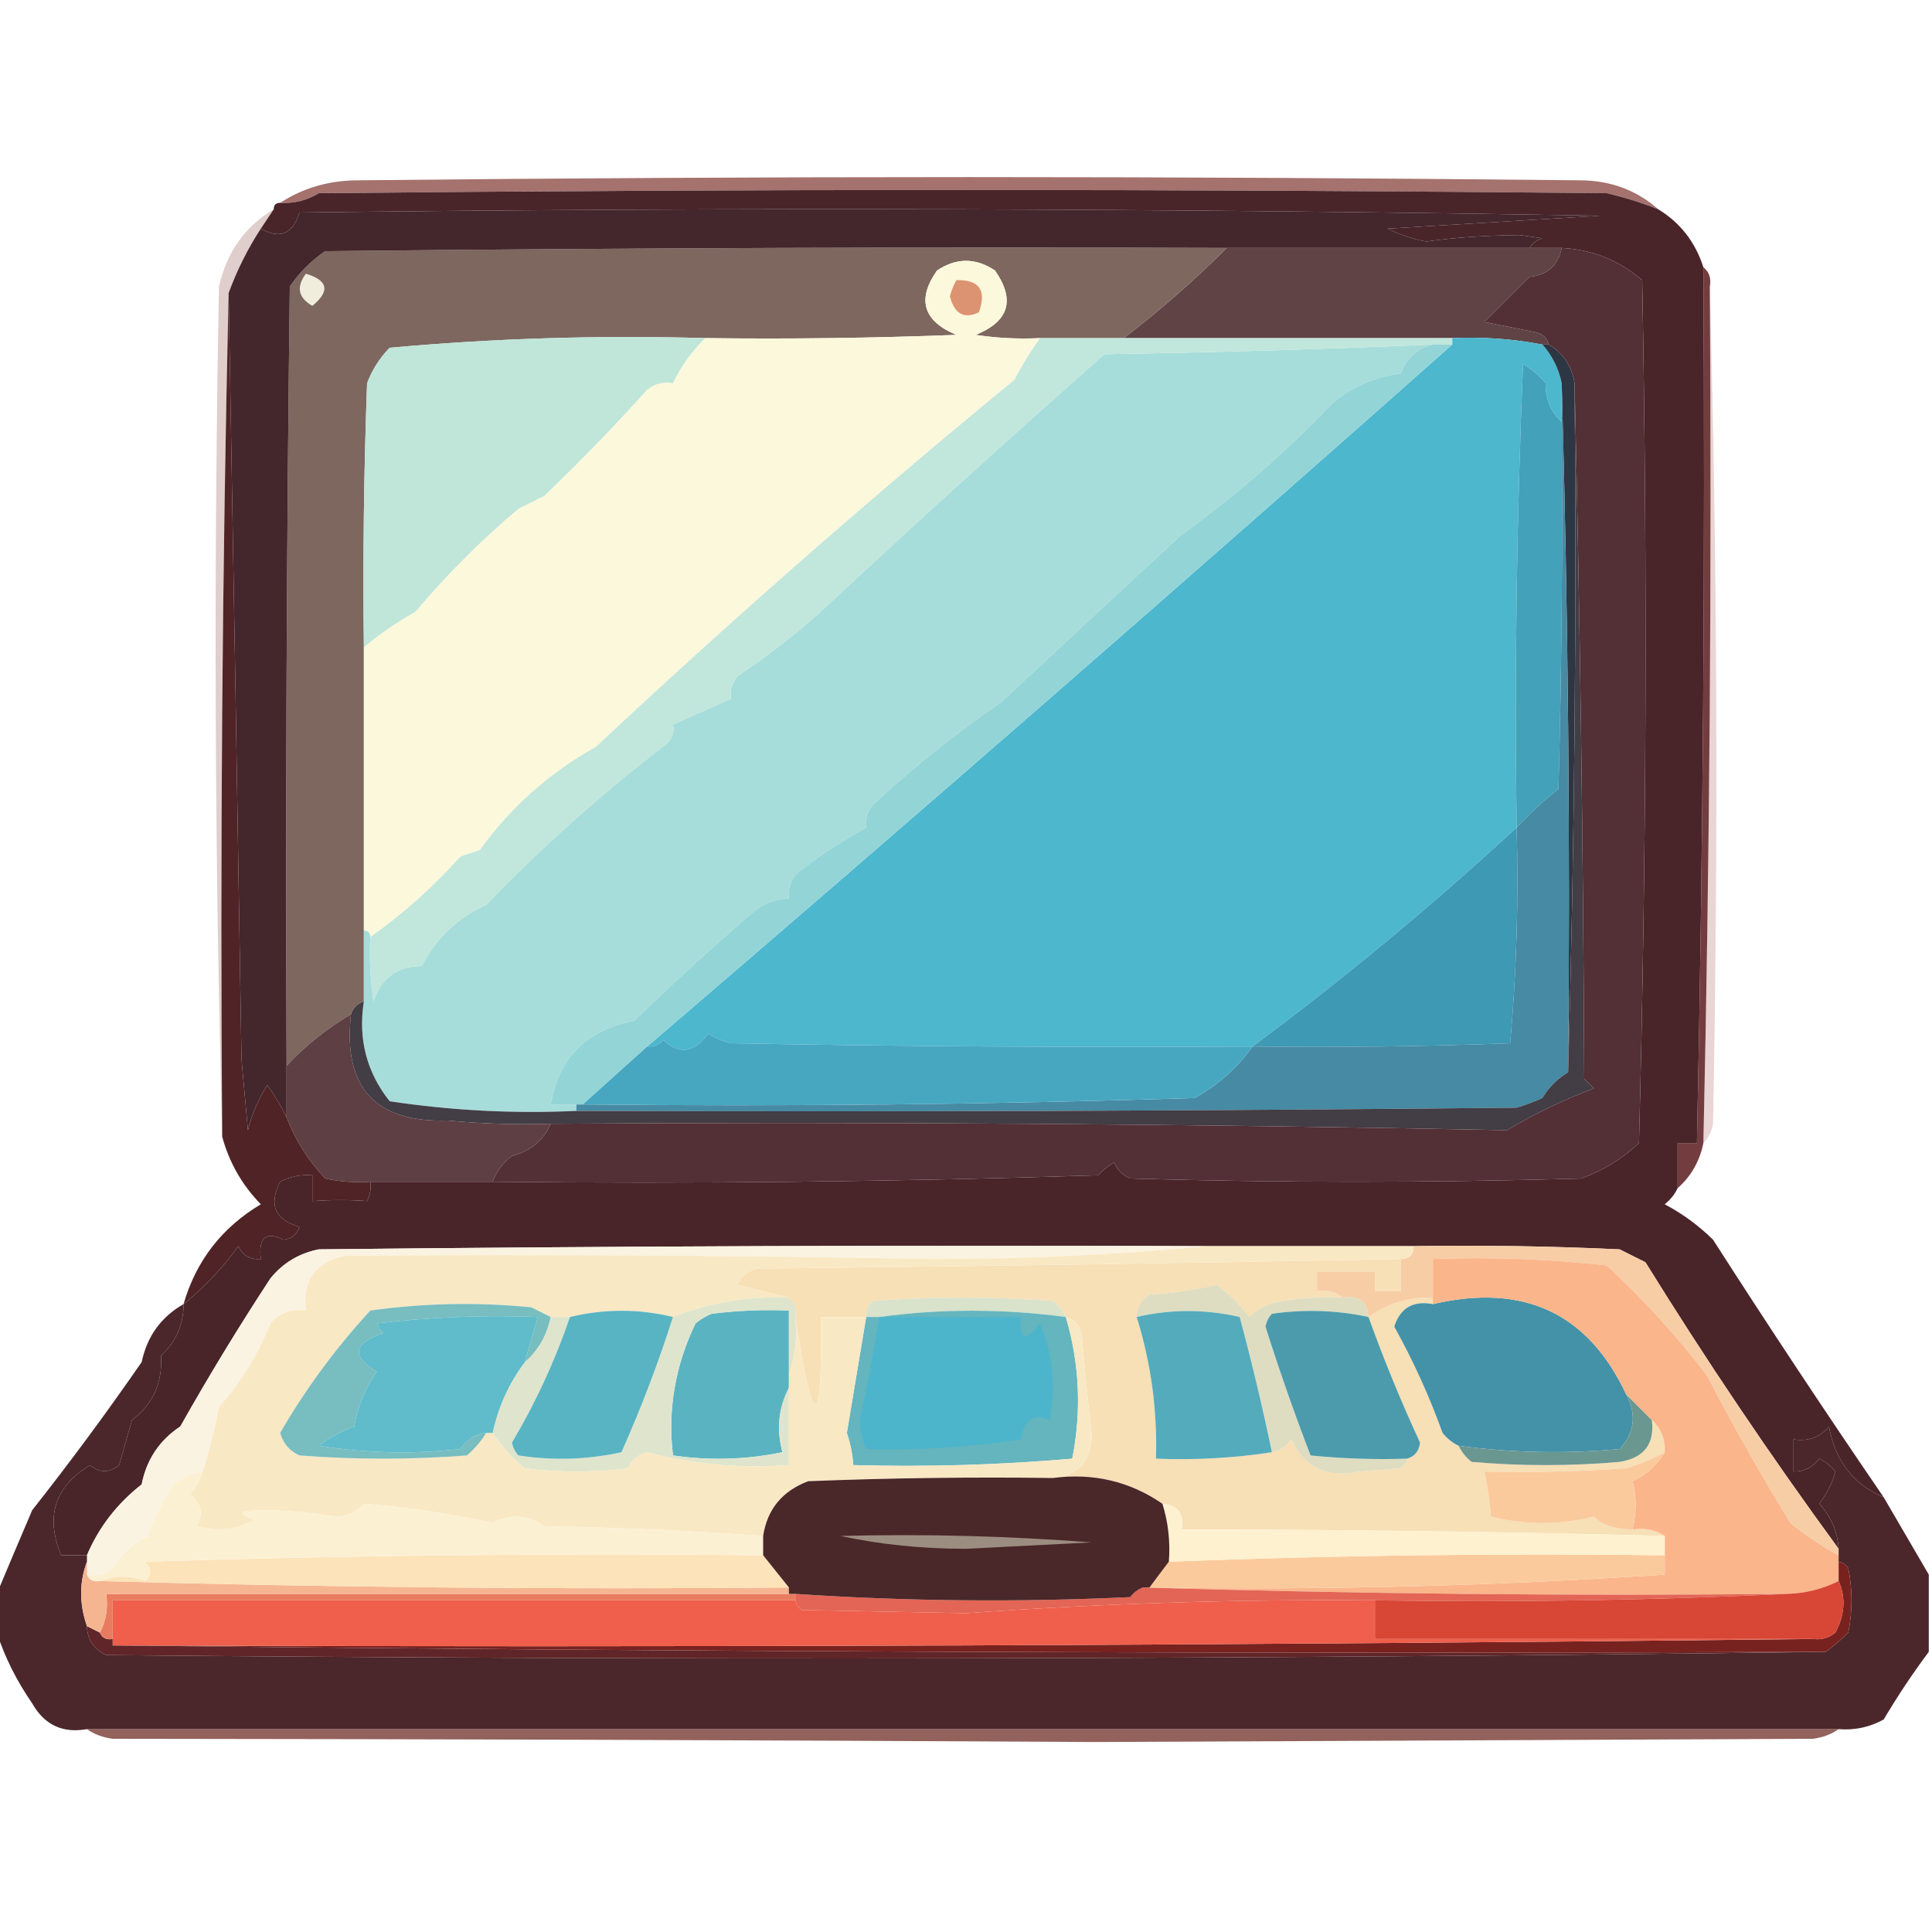 <?xml version="1.0" encoding="UTF-8"?>
<!DOCTYPE svg PUBLIC "-//W3C//DTD SVG 1.1//EN" "http://www.w3.org/Graphics/SVG/1.1/DTD/svg11.dtd">
<svg xmlns="http://www.w3.org/2000/svg" version="1.1" width="300px" height="300px" style="shape-rendering:geometricPrecision; text-rendering:geometricPrecision; image-rendering:optimizeQuality; fill-rule:evenodd; clip-rule:evenodd" xmlns:xlink="http://www.w3.org/1999/xlink">
<g><path style="opacity:0.703" fill="#7f3631" d="M 257.5,32.5 C 254.951,31.491 252.285,30.657 249.5,30C 182.833,29.333 116.167,29.333 49.5,30C 47.655,31.128 45.655,31.628 43.5,31.5C 47.047,29.192 51.047,28.025 55.5,28C 118.833,27.333 182.167,27.333 245.5,28C 250.172,28.053 254.172,29.553 257.5,32.5 Z"/></g>
<g><path style="opacity:1" fill="#5f4345" d="M 190.5,38.5 C 206.167,38.5 221.833,38.5 237.5,38.5C 239.167,38.5 240.833,38.5 242.5,38.5C 241.976,41.188 240.309,42.688 237.5,43C 235.14,45.36 232.806,47.694 230.5,50C 233,50.5 235.5,51 238,51.5C 239.376,51.684 240.209,52.351 240.5,53.5C 240.167,53.5 239.833,53.5 239.5,53.5C 234.897,52.617 230.23,52.283 225.5,52.5C 208.5,52.5 191.5,52.5 174.5,52.5C 180.175,48.154 185.508,43.488 190.5,38.5 Z"/></g>
<g><path style="opacity:1" fill="#7d675f" d="M 190.5,38.5 C 185.508,43.488 180.175,48.154 174.5,52.5C 170.167,52.5 165.833,52.5 161.5,52.5C 158.15,52.665 154.817,52.498 151.5,52C 156.689,49.91 157.689,46.577 154.5,42C 151.5,40 148.5,40 145.5,42C 142.338,46.502 143.338,49.836 148.5,52C 135.504,52.5 122.504,52.667 109.5,52.5C 93.071,52.03 76.738,52.53 60.5,54C 58.959,55.579 57.792,57.413 57,59.5C 56.5,73.163 56.333,86.829 56.5,100.5C 56.5,115.167 56.5,129.833 56.5,144.5C 56.5,148.167 56.5,151.833 56.5,155.5C 55.5,155.833 54.833,156.5 54.5,157.5C 50.749,159.704 47.415,162.371 44.5,165.5C 44.333,125.165 44.5,84.832 45,44.5C 46.457,42.342 48.29,40.509 50.5,39C 97.165,38.5 143.832,38.333 190.5,38.5 Z"/></g>
<g><path style="opacity:1" fill="#f0eddd" d="M 47.5,42.5 C 50.956,43.536 51.29,45.203 48.5,47.5C 46.296,46.218 45.962,44.551 47.5,42.5 Z"/></g>
<g><path style="opacity:1" fill="#49252a" d="M 257.5,32.5 C 260.917,34.592 263.25,37.592 264.5,41.5C 264.786,86.845 264.453,132.179 263.5,177.5C 262.5,177.5 261.5,177.5 260.5,177.5C 260.5,179.833 260.5,182.167 260.5,184.5C 260.047,185.458 259.381,186.292 258.5,187C 261.266,188.467 263.766,190.3 266,192.5C 274.633,205.966 283.466,219.299 292.5,232.5C 287.801,230.507 284.968,226.84 284,221.5C 282.599,223.192 280.766,223.859 278.5,223.5C 278.5,225.167 278.5,226.833 278.5,228.5C 280.143,228.52 281.476,227.853 282.5,226.5C 283.478,226.977 284.311,227.643 285,228.5C 284.566,230.176 283.732,231.843 282.5,233.5C 284.327,235.487 285.327,237.821 285.5,240.5C 274.971,226.117 264.971,211.284 255.5,196C 254.167,195.333 252.833,194.667 251.5,194C 240.839,193.5 230.172,193.333 219.5,193.5C 208.833,193.5 198.167,193.5 187.5,193.5C 141.499,193.333 95.499,193.5 49.5,194C 46.452,194.606 43.952,196.106 42,198.5C 37.082,206 32.416,213.667 28,221.5C 24.759,223.644 22.759,226.644 22,230.5C 18.19,233.475 15.356,237.142 13.5,241.5C 12.167,241.5 10.833,241.5 9.5,241.5C 7,235.49 8.5,230.823 14,227.5C 15.458,228.747 16.958,228.747 18.5,227.5C 19.167,225.167 19.833,222.833 20.5,220.5C 23.76,218.041 25.26,214.708 25,210.5C 27.352,208.326 28.519,205.659 28.5,202.5C 31.756,199.881 34.589,196.881 37,193.5C 37.71,194.973 38.876,195.64 40.5,195.5C 40.109,192.162 41.276,191.162 44,192.5C 45.28,192.387 46.113,191.72 46.5,190.5C 42.678,189.402 41.678,187.068 43.5,183.5C 45.071,182.691 46.738,182.357 48.5,182.5C 48.5,183.833 48.5,185.167 48.5,186.5C 51.545,186.296 54.379,186.296 57,186.5C 57.483,185.552 57.65,184.552 57.5,183.5C 63.833,183.5 70.167,183.5 76.5,183.5C 107.84,183.833 139.174,183.5 170.5,182.5C 171.242,181.713 172.075,181.047 173,180.5C 173.5,181.667 174.333,182.5 175.5,183C 198.833,183.667 222.167,183.667 245.5,183C 248.872,181.799 251.872,179.966 254.5,177.5C 255.667,132.837 255.833,88.17 255,43.5C 251.415,40.414 247.248,38.747 242.5,38.5C 240.833,38.5 239.167,38.5 237.5,38.5C 237.918,37.778 238.584,37.278 239.5,37C 238.333,36.833 237.167,36.667 236,36.5C 230.706,36.546 225.873,36.88 221.5,37.5C 219.392,37.14 217.392,36.473 215.5,35.5C 226.5,34.833 237.5,34.167 248.5,33.5C 181.169,32.333 113.836,32.167 46.5,33C 45.459,36.358 43.459,37.191 40.5,35.5C 41.167,34.5 41.833,33.5 42.5,32.5C 42.5,31.833 42.833,31.5 43.5,31.5C 45.655,31.628 47.655,31.128 49.5,30C 116.167,29.333 182.833,29.333 249.5,30C 252.285,30.657 254.951,31.491 257.5,32.5 Z"/></g>
<g><path style="opacity:1" fill="#44272c" d="M 237.5,38.5 C 221.833,38.5 206.167,38.5 190.5,38.5C 143.832,38.333 97.165,38.5 50.5,39C 48.29,40.509 46.457,42.342 45,44.5C 44.5,84.832 44.333,125.165 44.5,165.5C 44.5,168.167 44.5,170.833 44.5,173.5C 43.696,171.811 42.696,170.145 41.5,168.5C 40.132,170.637 39.132,172.97 38.5,175.5C 38.167,171.833 37.833,168.167 37.5,164.5C 36.872,124.82 36.206,85.153 35.5,45.5C 36.784,41.986 38.45,38.653 40.5,35.5C 43.459,37.191 45.459,36.358 46.5,33C 113.836,32.167 181.169,32.333 248.5,33.5C 237.5,34.167 226.5,34.833 215.5,35.5C 217.392,36.473 219.392,37.14 221.5,37.5C 225.873,36.88 230.706,36.546 236,36.5C 237.167,36.667 238.333,36.833 239.5,37C 238.584,37.278 237.918,37.778 237.5,38.5 Z"/></g>
<g><path style="opacity:1" fill="#fcf8dc" d="M 161.5,52.5 C 160.063,54.494 158.73,56.661 157.5,59C 135.199,77.303 113.532,96.303 92.5,116C 85.359,119.96 79.359,125.293 74.5,132C 73.5,132.333 72.5,132.667 71.5,133C 67.26,137.745 62.593,141.912 57.5,145.5C 57.5,144.833 57.167,144.5 56.5,144.5C 56.5,129.833 56.5,115.167 56.5,100.5C 58.964,98.43 61.63,96.596 64.5,95C 69.36,89.228 74.694,83.895 80.5,79C 81.833,78.333 83.167,77.667 84.5,77C 90.028,71.726 95.362,66.226 100.5,60.5C 101.689,59.571 103.022,59.238 104.5,59.5C 105.702,56.944 107.369,54.611 109.5,52.5C 122.504,52.667 135.504,52.5 148.5,52C 143.338,49.836 142.338,46.502 145.5,42C 148.5,40 151.5,40 154.5,42C 157.689,46.577 156.689,49.91 151.5,52C 154.817,52.498 158.15,52.665 161.5,52.5 Z"/></g>
<g><path style="opacity:1" fill="#dc9371" d="M 148.5,43.5 C 152.071,43.408 153.238,45.074 152,48.5C 149.694,49.581 148.194,48.748 147.5,46C 147.743,45.098 148.077,44.265 148.5,43.5 Z"/></g>
<g><path style="opacity:1" fill="#4db7ce" d="M 225.5,52.5 C 230.23,52.283 234.897,52.617 239.5,53.5C 241.025,55.216 242.025,57.216 242.5,59.5C 242.5,61.5 242.5,63.5 242.5,65.5C 240.836,64.051 240.002,62.051 240,59.5C 238.981,58.313 237.814,57.313 236.5,56.5C 235.5,80.491 235.167,104.491 235.5,128.5C 222.421,140.582 208.755,151.915 194.5,162.5C 167.498,162.667 140.498,162.5 113.5,162C 112.234,161.691 111.067,161.191 110,160.5C 107.809,163.482 105.476,163.815 103,161.5C 102.329,162.252 101.496,162.586 100.5,162.5C 142.503,126.493 184.17,90.159 225.5,53.5C 225.5,53.167 225.5,52.833 225.5,52.5 Z"/></g>
<g><path style="opacity:1" fill="#c0e5d9" d="M 109.5,52.5 C 107.369,54.611 105.702,56.944 104.5,59.5C 103.022,59.238 101.689,59.571 100.5,60.5C 95.362,66.226 90.028,71.726 84.5,77C 83.167,77.667 81.833,78.333 80.5,79C 74.694,83.895 69.36,89.228 64.5,95C 61.63,96.596 58.964,98.43 56.5,100.5C 56.333,86.829 56.5,73.163 57,59.5C 57.792,57.413 58.959,55.579 60.5,54C 76.738,52.53 93.071,52.03 109.5,52.5 Z"/></g>
<g><path style="opacity:1" fill="#a6ddda" d="M 222.5,53.5 C 220.111,54.054 218.445,55.554 217.5,58C 213.27,58.517 209.603,60.184 206.5,63C 199.486,70.352 191.819,77.019 183.5,83C 174.084,91.685 164.75,100.352 155.5,109C 148.39,113.874 141.723,119.208 135.5,125C 134.663,126.011 134.33,127.178 134.5,128.5C 131.111,130.375 127.777,132.542 124.5,135C 122.963,136.11 122.297,137.61 122.5,139.5C 120.217,139.608 118.217,140.441 116.5,142C 110.357,147.308 104.357,152.808 98.5,158.5C 91.073,159.926 86.74,164.259 85.5,171.5C 86.833,171.5 88.167,171.5 89.5,171.5C 89.5,171.833 89.5,172.167 89.5,172.5C 79.727,172.948 70.061,172.448 60.5,171C 56.922,166.49 55.588,161.324 56.5,155.5C 56.5,151.833 56.5,148.167 56.5,144.5C 57.167,144.5 57.5,144.833 57.5,145.5C 57.335,148.85 57.502,152.183 58,155.5C 59.145,151.869 61.645,150.036 65.5,150C 67.669,145.724 71.002,142.557 75.5,140.5C 84.161,131.511 93.494,123.178 103.5,115.5C 104.386,114.675 104.719,113.675 104.5,112.5C 107.5,111.167 110.5,109.833 113.5,108.5C 113.33,107.178 113.663,106.011 114.5,105C 119.478,101.684 124.145,98.017 128.5,94C 142.511,80.924 156.844,67.924 171.5,55C 188.515,54.727 205.515,54.227 222.5,53.5 Z"/></g>
<g><path style="opacity:1" fill="#c1e6db" d="M 161.5,52.5 C 165.833,52.5 170.167,52.5 174.5,52.5C 191.5,52.5 208.5,52.5 225.5,52.5C 225.5,52.833 225.5,53.167 225.5,53.5C 224.5,53.5 223.5,53.5 222.5,53.5C 205.515,54.227 188.515,54.727 171.5,55C 156.844,67.924 142.511,80.924 128.5,94C 124.145,98.017 119.478,101.684 114.5,105C 113.663,106.011 113.33,107.178 113.5,108.5C 110.5,109.833 107.5,111.167 104.5,112.5C 104.719,113.675 104.386,114.675 103.5,115.5C 93.494,123.178 84.161,131.511 75.5,140.5C 71.002,142.557 67.669,145.724 65.5,150C 61.645,150.036 59.145,151.869 58,155.5C 57.502,152.183 57.335,148.85 57.5,145.5C 62.593,141.912 67.26,137.745 71.5,133C 72.5,132.667 73.5,132.333 74.5,132C 79.359,125.293 85.359,119.96 92.5,116C 113.532,96.303 135.199,77.303 157.5,59C 158.73,56.661 160.063,54.494 161.5,52.5 Z"/></g>
<g><path style="opacity:0.216" fill="#953e39" d="M 265.5,44.5 C 266.665,87.665 266.831,130.998 266,174.5C 265.768,175.737 265.268,176.737 264.5,177.5C 265.479,133.19 265.812,88.857 265.5,44.5 Z"/></g>
<g><path style="opacity:1" fill="#43a1ba" d="M 242.5,65.5 C 242.667,84.503 242.5,103.503 242,122.5C 239.623,124.409 237.457,126.409 235.5,128.5C 235.167,104.491 235.5,80.491 236.5,56.5C 237.814,57.313 238.981,58.313 240,59.5C 240.002,62.051 240.836,64.051 242.5,65.5 Z"/></g>
<g><path style="opacity:1" fill="#2d3643" d="M 239.5,53.5 C 239.833,53.5 240.167,53.5 240.5,53.5C 242.738,54.853 244.071,56.853 244.5,59.5C 244.832,95.337 244.498,131.004 243.5,166.5C 243.832,130.663 243.498,94.996 242.5,59.5C 242.025,57.216 241.025,55.216 239.5,53.5 Z"/></g>
<g><path style="opacity:0.85" fill="#5b1c1e" d="M 264.5,41.5 C 265.404,42.209 265.737,43.209 265.5,44.5C 265.812,88.857 265.479,133.19 264.5,177.5C 263.921,180.331 262.588,182.664 260.5,184.5C 260.5,182.167 260.5,179.833 260.5,177.5C 261.5,177.5 262.5,177.5 263.5,177.5C 264.453,132.179 264.786,86.845 264.5,41.5 Z"/></g>
<g><path style="opacity:1" fill="#3d99b4" d="M 235.5,128.5 C 235.821,139.748 235.487,150.915 234.5,162C 221.171,162.5 207.837,162.667 194.5,162.5C 208.755,151.915 222.421,140.582 235.5,128.5 Z"/></g>
<g><path style="opacity:0.237" fill="#773126" d="M 42.5,32.5 C 41.833,33.5 41.167,34.5 40.5,35.5C 38.45,38.653 36.784,41.986 35.5,45.5C 34.501,88.997 34.168,132.663 34.5,176.5C 33.335,132.669 33.169,88.669 34,44.5C 35.206,39.16 38.039,35.16 42.5,32.5 Z"/></g>
<g><path style="opacity:1" fill="#93d4d7" d="M 222.5,53.5 C 223.5,53.5 224.5,53.5 225.5,53.5C 184.17,90.159 142.503,126.493 100.5,162.5C 97.141,165.529 93.808,168.529 90.5,171.5C 90.167,171.5 89.833,171.5 89.5,171.5C 88.167,171.5 86.833,171.5 85.5,171.5C 86.74,164.259 91.073,159.926 98.5,158.5C 104.357,152.808 110.357,147.308 116.5,142C 118.217,140.441 120.217,139.608 122.5,139.5C 122.297,137.61 122.963,136.11 124.5,135C 127.777,132.542 131.111,130.375 134.5,128.5C 134.33,127.178 134.663,126.011 135.5,125C 141.723,119.208 148.39,113.874 155.5,109C 164.75,100.352 174.084,91.685 183.5,83C 191.819,77.019 199.486,70.352 206.5,63C 209.603,60.184 213.27,58.517 217.5,58C 218.445,55.554 220.111,54.054 222.5,53.5 Z"/></g>
<g><path style="opacity:1" fill="#468aa3" d="M 242.5,59.5 C 243.498,94.996 243.832,130.663 243.5,166.5C 241.855,167.479 240.521,168.812 239.5,170.5C 238.205,171.098 236.872,171.598 235.5,172C 186.834,172.5 138.168,172.667 89.5,172.5C 89.5,172.167 89.5,171.833 89.5,171.5C 89.833,171.5 90.167,171.5 90.5,171.5C 122.174,171.833 153.84,171.5 185.5,170.5C 189.096,168.53 192.096,165.864 194.5,162.5C 207.837,162.667 221.171,162.5 234.5,162C 235.487,150.915 235.821,139.748 235.5,128.5C 237.457,126.409 239.623,124.409 242,122.5C 242.5,103.503 242.667,84.503 242.5,65.5C 242.5,63.5 242.5,61.5 242.5,59.5 Z"/></g>
<g><path style="opacity:1" fill="#5e3f43" d="M 54.5,157.5 C 53.233,168.839 58.233,174.339 69.5,174C 74.823,174.499 80.156,174.666 85.5,174.5C 84.426,177.068 82.426,178.735 79.5,179.5C 78.066,180.588 77.066,181.922 76.5,183.5C 70.167,183.5 63.833,183.5 57.5,183.5C 55.143,183.663 52.81,183.497 50.5,183C 47.854,180.198 45.854,177.032 44.5,173.5C 44.5,170.833 44.5,168.167 44.5,165.5C 47.415,162.371 50.749,159.704 54.5,157.5 Z"/></g>
<g><path style="opacity:1" fill="#433d45" d="M 244.5,59.5 C 245.333,95.331 245.833,131.331 246,167.5C 246.5,168 247,168.5 247.5,169C 242.784,170.775 238.284,172.942 234,175.5C 184.519,174.512 135.019,174.178 85.5,174.5C 80.156,174.666 74.823,174.499 69.5,174C 58.233,174.339 53.233,168.839 54.5,157.5C 54.833,156.5 55.5,155.833 56.5,155.5C 55.588,161.324 56.922,166.49 60.5,171C 70.061,172.448 79.727,172.948 89.5,172.5C 138.168,172.667 186.834,172.5 235.5,172C 236.872,171.598 238.205,171.098 239.5,170.5C 240.521,168.812 241.855,167.479 243.5,166.5C 244.498,131.004 244.832,95.337 244.5,59.5 Z"/></g>
<g><path style="opacity:1" fill="#47a7c1" d="M 194.5,162.5 C 192.096,165.864 189.096,168.53 185.5,170.5C 153.84,171.5 122.174,171.833 90.5,171.5C 93.808,168.529 97.141,165.529 100.5,162.5C 101.496,162.586 102.329,162.252 103,161.5C 105.476,163.815 107.809,163.482 110,160.5C 111.067,161.191 112.234,161.691 113.5,162C 140.498,162.5 167.498,162.667 194.5,162.5 Z"/></g>
<g><path style="opacity:1" fill="#523036" d="M 242.5,38.5 C 247.248,38.747 251.415,40.414 255,43.5C 255.833,88.17 255.667,132.837 254.5,177.5C 251.872,179.966 248.872,181.799 245.5,183C 222.167,183.667 198.833,183.667 175.5,183C 174.333,182.5 173.5,181.667 173,180.5C 172.075,181.047 171.242,181.713 170.5,182.5C 139.174,183.5 107.84,183.833 76.5,183.5C 77.066,181.922 78.066,180.588 79.5,179.5C 82.426,178.735 84.426,177.068 85.5,174.5C 135.019,174.178 184.519,174.512 234,175.5C 238.284,172.942 242.784,170.775 247.5,169C 247,168.5 246.5,168 246,167.5C 245.833,131.331 245.333,95.331 244.5,59.5C 244.071,56.853 242.738,54.853 240.5,53.5C 240.209,52.351 239.376,51.684 238,51.5C 235.5,51 233,50.5 230.5,50C 232.806,47.694 235.14,45.36 237.5,43C 240.309,42.688 241.976,41.188 242.5,38.5 Z"/></g>
<g><path style="opacity:1" fill="#502426" d="M 35.5,45.5 C 36.206,85.153 36.872,124.82 37.5,164.5C 37.833,168.167 38.167,171.833 38.5,175.5C 39.132,172.97 40.132,170.637 41.5,168.5C 42.696,170.145 43.696,171.811 44.5,173.5C 45.854,177.032 47.854,180.198 50.5,183C 52.81,183.497 55.143,183.663 57.5,183.5C 57.65,184.552 57.483,185.552 57,186.5C 54.379,186.296 51.545,186.296 48.5,186.5C 48.5,185.167 48.5,183.833 48.5,182.5C 46.738,182.357 45.071,182.691 43.5,183.5C 41.678,187.068 42.678,189.402 46.5,190.5C 46.113,191.72 45.28,192.387 44,192.5C 41.276,191.162 40.109,192.162 40.5,195.5C 38.876,195.64 37.71,194.973 37,193.5C 34.589,196.881 31.756,199.881 28.5,202.5C 30.449,195.781 34.449,190.614 40.5,187C 37.591,184.015 35.591,180.515 34.5,176.5C 34.168,132.663 34.501,88.997 35.5,45.5 Z"/></g>
<g><path style="opacity:1" fill="#faf3e1" d="M 187.5,193.5 C 173.516,194.833 159.183,195.499 144.5,195.5C 114.166,194.93 83.832,194.764 53.5,195C 48.949,196.049 46.949,198.882 47.5,203.5C 45.278,203.178 43.444,203.845 42,205.5C 40.099,210.302 37.432,214.636 34,218.5C 33.339,221.946 32.505,225.279 31.5,228.5C 29.83,228.751 28.33,229.418 27,230.5C 25.29,232.956 23.956,235.623 23,238.5C 20.692,239.641 18.859,241.308 17.5,243.5C 16.311,244.429 14.978,244.762 13.5,244.5C 13.5,243.833 13.5,243.167 13.5,242.5C 13.5,242.167 13.5,241.833 13.5,241.5C 15.356,237.142 18.19,233.475 22,230.5C 22.759,226.644 24.759,223.644 28,221.5C 32.416,213.667 37.082,206 42,198.5C 43.952,196.106 46.452,194.606 49.5,194C 95.499,193.5 141.499,193.333 187.5,193.5 Z"/></g>
<g><path style="opacity:1" fill="#f7dfb6" d="M 217.5,195.5 C 217.5,197.167 217.5,198.833 217.5,200.5C 216.167,200.5 214.833,200.5 213.5,200.5C 213.5,199.5 213.5,198.5 213.5,197.5C 210.5,197.5 207.5,197.5 204.5,197.5C 204.5,198.5 204.5,199.5 204.5,200.5C 206.099,200.232 207.432,200.566 208.5,201.5C 205.482,201.335 202.482,201.502 199.5,202C 197.324,202.163 195.491,202.996 194,204.5C 192.553,202.597 190.886,200.93 189,199.5C 185.589,200.293 182.089,200.793 178.5,201C 177.177,201.816 176.511,202.983 176.5,204.5C 178.725,211.637 179.725,218.97 179.5,226.5C 185.559,226.746 191.559,226.413 197.5,225.5C 198.735,225.279 199.735,224.612 200.5,223.5C 202.554,227.888 206.054,229.555 211,228.5C 213.167,228.333 215.333,228.167 217.5,228C 218.056,227.617 218.389,227.117 218.5,226.5C 219.695,226.134 220.361,225.301 220.5,224C 217.524,217.559 214.858,211.059 212.5,204.5C 215.427,202.382 218.76,201.382 222.5,201.5C 222.5,201.833 222.5,202.167 222.5,202.5C 219.429,201.925 217.429,203.091 216.5,206C 219.437,211.28 221.937,216.78 224,222.5C 224.708,223.381 225.542,224.047 226.5,224.5C 226.953,225.458 227.619,226.292 228.5,227C 236.167,227.667 243.833,227.667 251.5,227C 255.283,226.391 256.95,224.224 256.5,220.5C 257.931,221.78 258.598,223.447 258.5,225.5C 256.628,226.511 254.628,227.345 252.5,228C 245.174,228.5 237.841,228.666 230.5,228.5C 230.993,230.806 231.326,233.139 231.5,235.5C 236.82,236.831 242.153,236.831 247.5,235.5C 248.776,236.799 250.776,237.466 253.5,237.5C 255.415,237.216 257.081,237.549 258.5,238.5C 233.506,237.833 208.506,237.5 183.5,237.5C 183.912,235.027 182.912,233.694 180.5,233.5C 175.426,230.015 169.76,228.682 163.5,229.5C 167.592,229.069 169.592,226.735 169.5,222.5C 168.91,217.509 168.41,212.509 168,207.5C 167.764,205.881 166.931,204.881 165.5,204.5C 165.047,203.542 164.381,202.708 163.5,202C 154.167,201.333 144.833,201.333 135.5,202C 134.748,202.671 134.414,203.504 134.5,204.5C 132.167,204.5 129.833,204.5 127.5,204.5C 127.644,222.661 126.311,222.661 123.5,204.5C 123.737,203.209 123.404,202.209 122.5,201.5C 119.972,200.834 117.306,200.168 114.5,199.5C 115.09,198.201 116.09,197.368 117.5,197C 150.924,196.633 184.257,196.133 217.5,195.5 Z"/></g>
<g><path style="opacity:1" fill="#d9e2cb" d="M 165.5,204.5 C 155.705,203.207 146.038,203.207 136.5,204.5C 135.833,204.5 135.167,204.5 134.5,204.5C 134.414,203.504 134.748,202.671 135.5,202C 144.833,201.333 154.167,201.333 163.5,202C 164.381,202.708 165.047,203.542 165.5,204.5 Z"/></g>
<g><path style="opacity:1" fill="#deddc1" d="M 208.5,201.5 C 210.973,201.088 212.306,202.088 212.5,204.5C 207.552,203.441 202.552,203.274 197.5,204C 196.978,204.561 196.645,205.228 196.5,206C 198.638,212.748 200.971,219.414 203.5,226C 208.489,226.499 213.489,226.666 218.5,226.5C 218.389,227.117 218.056,227.617 217.5,228C 215.333,228.167 213.167,228.333 211,228.5C 206.054,229.555 202.554,227.888 200.5,223.5C 199.735,224.612 198.735,225.279 197.5,225.5C 196.033,218.437 194.366,211.437 192.5,204.5C 187.122,203.27 181.789,203.27 176.5,204.5C 176.511,202.983 177.177,201.816 178.5,201C 182.089,200.793 185.589,200.293 189,199.5C 190.886,200.93 192.553,202.597 194,204.5C 195.491,202.996 197.324,202.163 199.5,202C 202.482,201.502 205.482,201.335 208.5,201.5 Z"/></g>
<g><path style="opacity:1" fill="#4392a8" d="M 222.5,202.5 C 236.592,199.219 246.592,203.886 252.5,216.5C 254.172,219.625 253.838,222.458 251.5,225C 243.118,225.773 234.785,225.606 226.5,224.5C 225.542,224.047 224.708,223.381 224,222.5C 221.937,216.78 219.437,211.28 216.5,206C 217.429,203.091 219.429,201.925 222.5,202.5 Z"/></g>
<g><path style="opacity:1" fill="#5ab3c1" d="M 122.5,213.5 C 122.5,214.167 122.5,214.833 122.5,215.5C 120.875,218.65 120.542,221.983 121.5,225.5C 115.863,226.663 110.196,226.83 104.5,226C 103.659,218.932 104.826,212.098 108,205.5C 108.75,204.874 109.584,204.374 110.5,204C 114.486,203.501 118.486,203.334 122.5,203.5C 122.5,206.833 122.5,210.167 122.5,213.5 Z"/></g>
<g><path style="opacity:1" fill="#54abbc" d="M 197.5,225.5 C 191.559,226.413 185.559,226.746 179.5,226.5C 179.725,218.97 178.725,211.637 176.5,204.5C 181.789,203.27 187.122,203.27 192.5,204.5C 194.366,211.437 196.033,218.437 197.5,225.5 Z"/></g>
<g><path style="opacity:1" fill="#dee5cc" d="M 122.5,201.5 C 123.404,202.209 123.737,203.209 123.5,204.5C 123.81,207.713 123.477,210.713 122.5,213.5C 122.5,210.167 122.5,206.833 122.5,203.5C 118.486,203.334 114.486,203.501 110.5,204C 109.584,204.374 108.75,204.874 108,205.5C 104.826,212.098 103.659,218.932 104.5,226C 110.196,226.83 115.863,226.663 121.5,225.5C 120.542,221.983 120.875,218.65 122.5,215.5C 122.5,219.5 122.5,223.5 122.5,227.5C 114.949,228.054 107.615,227.387 100.5,225.5C 99.09,225.868 98.09,226.701 97.5,228C 92.167,228.667 86.833,228.667 81.5,228C 79.503,226.366 77.836,224.532 76.5,222.5C 77.372,218.426 79.039,214.759 81.5,211.5C 83.588,209.664 84.921,207.331 85.5,204.5C 86.5,204.5 87.5,204.5 88.5,204.5C 86.179,211.308 83.179,217.808 79.5,224C 79.645,224.772 79.978,225.439 80.5,226C 85.864,226.829 91.198,226.663 96.5,225.5C 99.579,218.587 102.246,211.587 104.5,204.5C 110.207,202.228 116.207,201.228 122.5,201.5 Z"/></g>
<g><path style="opacity:1" fill="#4c9bac" d="M 212.5,204.5 C 214.858,211.059 217.524,217.559 220.5,224C 220.361,225.301 219.695,226.134 218.5,226.5C 213.489,226.666 208.489,226.499 203.5,226C 200.971,219.414 198.638,212.748 196.5,206C 196.645,205.228 196.978,204.561 197.5,204C 202.552,203.274 207.552,203.441 212.5,204.5 Z"/></g>
<g><path style="opacity:1" fill="#f7cda6" d="M 219.5,193.5 C 230.172,193.333 240.839,193.5 251.5,194C 252.833,194.667 254.167,195.333 255.5,196C 264.971,211.284 274.971,226.117 285.5,240.5C 285.5,240.833 285.5,241.167 285.5,241.5C 282.936,240.134 280.436,238.467 278,236.5C 273.374,228.906 269.041,221.239 265,213.5C 260.322,207.403 255.155,201.736 249.5,196.5C 240.525,195.502 231.525,195.168 222.5,195.5C 222.5,197.5 222.5,199.5 222.5,201.5C 218.76,201.382 215.427,202.382 212.5,204.5C 212.306,202.088 210.973,201.088 208.5,201.5C 207.432,200.566 206.099,200.232 204.5,200.5C 204.5,199.5 204.5,198.5 204.5,197.5C 207.5,197.5 210.5,197.5 213.5,197.5C 213.5,198.5 213.5,199.5 213.5,200.5C 214.833,200.5 216.167,200.5 217.5,200.5C 217.5,198.833 217.5,197.167 217.5,195.5C 218.833,195.5 219.5,194.833 219.5,193.5 Z"/></g>
<g><path style="opacity:1" fill="#64b5be" d="M 165.5,204.5 C 167.63,211.716 167.963,219.049 166.5,226.5C 155.218,227.478 143.885,227.812 132.5,227.5C 132.38,225.801 132.046,224.135 131.5,222.5C 132.502,216.491 133.502,210.491 134.5,204.5C 135.167,204.5 135.833,204.5 136.5,204.5C 146.038,203.207 155.705,203.207 165.5,204.5 Z"/></g>
<g><path style="opacity:1" fill="#6b9791" d="M 252.5,216.5 C 253.833,217.833 255.167,219.167 256.5,220.5C 256.95,224.224 255.283,226.391 251.5,227C 243.833,227.667 236.167,227.667 228.5,227C 227.619,226.292 226.953,225.458 226.5,224.5C 234.785,225.606 243.118,225.773 251.5,225C 253.838,222.458 254.172,219.625 252.5,216.5 Z"/></g>
<g><path style="opacity:1" fill="#f9e8c4" d="M 187.5,193.5 C 198.167,193.5 208.833,193.5 219.5,193.5C 219.5,194.833 218.833,195.5 217.5,195.5C 184.257,196.133 150.924,196.633 117.5,197C 116.09,197.368 115.09,198.201 114.5,199.5C 117.306,200.168 119.972,200.834 122.5,201.5C 116.207,201.228 110.207,202.228 104.5,204.5C 99.198,203.213 93.864,203.213 88.5,204.5C 87.5,204.5 86.5,204.5 85.5,204.5C 84.527,204.013 83.527,203.513 82.5,203C 74.147,202.168 65.813,202.335 57.5,203.5C 52.117,209.35 47.45,215.683 43.5,222.5C 43.968,224.134 44.968,225.3 46.5,226C 55.167,226.667 63.833,226.667 72.5,226C 73.71,224.961 74.71,223.794 75.5,222.5C 75.833,222.5 76.167,222.5 76.5,222.5C 77.836,224.532 79.503,226.366 81.5,228C 86.833,228.667 92.167,228.667 97.5,228C 98.09,226.701 99.09,225.868 100.5,225.5C 107.615,227.387 114.949,228.054 122.5,227.5C 122.5,223.5 122.5,219.5 122.5,215.5C 122.5,214.833 122.5,214.167 122.5,213.5C 123.477,210.713 123.81,207.713 123.5,204.5C 126.311,222.661 127.644,222.661 127.5,204.5C 129.833,204.5 132.167,204.5 134.5,204.5C 133.502,210.491 132.502,216.491 131.5,222.5C 132.046,224.135 132.38,225.801 132.5,227.5C 143.885,227.812 155.218,227.478 166.5,226.5C 167.963,219.049 167.63,211.716 165.5,204.5C 166.931,204.881 167.764,205.881 168,207.5C 168.41,212.509 168.91,217.509 169.5,222.5C 169.592,226.735 167.592,229.069 163.5,229.5C 150.829,229.333 138.162,229.5 125.5,230C 121.471,231.522 119.137,234.355 118.5,238.5C 107.242,237.688 95.909,237.188 84.5,237C 81.941,235.195 79.275,235.028 76.5,236.5C 69.9,235.029 63.234,234.029 56.5,233.5C 55.312,234.84 53.812,235.507 52,235.5C 47.951,234.799 43.951,234.466 40,234.5C 37.046,234.594 36.879,235.094 39.5,236C 36.706,237.557 33.706,237.89 30.5,237C 31.662,235.173 31.328,233.506 29.5,232C 30.43,230.923 31.096,229.756 31.5,228.5C 32.505,225.279 33.339,221.946 34,218.5C 37.432,214.636 40.099,210.302 42,205.5C 43.444,203.845 45.278,203.178 47.5,203.5C 46.949,198.882 48.949,196.049 53.5,195C 83.832,194.764 114.166,194.93 144.5,195.5C 159.183,195.499 173.516,194.833 187.5,193.5 Z"/></g>
<g><path style="opacity:1" fill="#58b4c2" d="M 104.5,204.5 C 102.246,211.587 99.579,218.587 96.5,225.5C 91.198,226.663 85.864,226.829 80.5,226C 79.978,225.439 79.645,224.772 79.5,224C 83.179,217.808 86.179,211.308 88.5,204.5C 93.864,203.213 99.198,203.213 104.5,204.5 Z"/></g>
<g><path style="opacity:1" fill="#78bdbf" d="M 85.5,204.5 C 84.921,207.331 83.588,209.664 81.5,211.5C 82.167,209.167 82.833,206.833 83.5,204.5C 75.14,204.169 66.807,204.502 58.5,205.5C 58.709,206.086 59.043,206.586 59.5,207C 54.846,208.578 54.513,210.578 58.5,213C 56.709,215.56 55.543,218.393 55,221.5C 53.013,222.218 51.179,223.218 49.5,224.5C 56.811,225.665 64.144,225.831 71.5,225C 72.471,223.519 73.804,222.685 75.5,222.5C 74.71,223.794 73.71,224.961 72.5,226C 63.833,226.667 55.167,226.667 46.5,226C 44.968,225.3 43.968,224.134 43.5,222.5C 47.45,215.683 52.117,209.35 57.5,203.5C 65.813,202.335 74.147,202.168 82.5,203C 83.527,203.513 84.527,204.013 85.5,204.5 Z"/></g>
<g><path style="opacity:1" fill="#4cb5cb" d="M 136.5,204.5 C 143.833,204.5 151.167,204.5 158.5,204.5C 158.262,208.099 159.262,208.433 161.5,205.5C 163.484,210.3 163.984,215.3 163,220.5C 160.497,219.45 158.997,220.45 158.5,223.5C 150.528,224.732 142.528,225.232 134.5,225C 133.884,223.6 133.551,222.1 133.5,220.5C 134.686,215.192 135.686,209.859 136.5,204.5 Z"/></g>
<g><path style="opacity:1" fill="#60bcca" d="M 81.5,211.5 C 79.039,214.759 77.372,218.426 76.5,222.5C 76.167,222.5 75.833,222.5 75.5,222.5C 73.804,222.685 72.471,223.519 71.5,225C 64.144,225.831 56.811,225.665 49.5,224.5C 51.179,223.218 53.013,222.218 55,221.5C 55.543,218.393 56.709,215.56 58.5,213C 54.513,210.578 54.846,208.578 59.5,207C 59.043,206.586 58.709,206.086 58.5,205.5C 66.807,204.502 75.14,204.169 83.5,204.5C 82.833,206.833 82.167,209.167 81.5,211.5 Z"/></g>
<g><path style="opacity:1" fill="#fab58b" d="M 285.5,241.5 C 285.5,241.833 285.5,242.167 285.5,242.5C 285.5,243.5 285.5,244.5 285.5,245.5C 282.994,246.75 280.327,247.416 277.5,247.5C 243.996,247.832 210.662,247.498 177.5,246.5C 177.833,246.5 178.167,246.5 178.5,246.5C 205.218,246.944 231.885,246.277 258.5,244.5C 258.5,243.5 258.5,242.5 258.5,241.5C 258.5,240.5 258.5,239.5 258.5,238.5C 257.081,237.549 255.415,237.216 253.5,237.5C 254.136,234.894 254.136,232.394 253.5,230C 255.66,229.004 257.327,227.504 258.5,225.5C 258.598,223.447 257.931,221.78 256.5,220.5C 255.167,219.167 253.833,217.833 252.5,216.5C 246.592,203.886 236.592,199.219 222.5,202.5C 222.5,202.167 222.5,201.833 222.5,201.5C 222.5,199.5 222.5,197.5 222.5,195.5C 231.525,195.168 240.525,195.502 249.5,196.5C 255.155,201.736 260.322,207.403 265,213.5C 269.041,221.239 273.374,228.906 278,236.5C 280.436,238.467 282.936,240.134 285.5,241.5 Z"/></g>
<g><path style="opacity:1" fill="#4b272c" d="M 28.5,202.5 C 28.519,205.659 27.352,208.326 25,210.5C 25.26,214.708 23.76,218.041 20.5,220.5C 19.833,222.833 19.167,225.167 18.5,227.5C 16.958,228.747 15.458,228.747 14,227.5C 8.5,230.823 7,235.49 9.5,241.5C 10.833,241.5 12.167,241.5 13.5,241.5C 13.5,241.833 13.5,242.167 13.5,242.5C 12.3,245.698 12.3,249.031 13.5,252.5C 13.561,254.592 14.561,256.092 16.5,257C 105.668,257.832 194.668,257.666 283.5,256.5C 284.688,255.636 285.855,254.636 287,253.5C 287.667,250.167 287.667,246.833 287,243.5C 286.617,242.944 286.117,242.611 285.5,242.5C 285.5,242.167 285.5,241.833 285.5,241.5C 285.5,241.167 285.5,240.833 285.5,240.5C 285.327,237.821 284.327,235.487 282.5,233.5C 283.732,231.843 284.566,230.176 285,228.5C 284.311,227.643 283.478,226.977 282.5,226.5C 281.476,227.853 280.143,228.52 278.5,228.5C 278.5,226.833 278.5,225.167 278.5,223.5C 280.766,223.859 282.599,223.192 284,221.5C 284.968,226.84 287.801,230.507 292.5,232.5C 294.833,236.5 297.167,240.5 299.5,244.5C 299.5,248.5 299.5,252.5 299.5,256.5C 296.999,259.844 294.666,263.344 292.5,267C 290.323,268.202 287.989,268.702 285.5,268.5C 194.833,268.5 104.167,268.5 13.5,268.5C 9.727,269.178 6.894,267.844 5,264.5C 2.588,261.01 0.755,257.343 -0.5,253.5C -0.5,251.5 -0.5,249.5 -0.5,247.5C 1.25,243.311 3.083,238.977 5,234.5C 10.911,227.011 16.577,219.345 22,211.5C 22.84,207.5 25.006,204.5 28.5,202.5 Z"/></g>
<g><path style="opacity:1" fill="#602528" d="M 13.5,252.5 C 14.167,252.833 14.833,253.167 15.5,253.5C 15.842,254.338 16.508,254.672 17.5,254.5C 17.5,254.833 17.5,255.167 17.5,255.5C 105.998,256.499 194.665,256.833 283.5,256.5C 194.668,257.666 105.668,257.832 16.5,257C 14.561,256.092 13.561,254.592 13.5,252.5 Z"/></g>
<g><path style="opacity:1" fill="#78221f" d="M 285.5,242.5 C 286.117,242.611 286.617,242.944 287,243.5C 287.667,246.833 287.667,250.167 287,253.5C 285.855,254.636 284.688,255.636 283.5,256.5C 194.665,256.833 105.998,256.499 17.5,255.5C 105.668,255.833 193.668,255.499 281.5,254.5C 282.822,254.67 283.989,254.337 285,253.5C 286.476,250.735 286.643,248.068 285.5,245.5C 285.5,244.5 285.5,243.5 285.5,242.5 Z"/></g>
<g><path style="opacity:1" fill="#ef5f4c" d="M 123.5,248.5 C 123.611,249.117 123.944,249.617 124.5,250C 133,250.167 141.5,250.333 150,250.5C 171.014,248.981 192.181,248.314 213.5,248.5C 213.5,250.5 213.5,252.5 213.5,254.5C 236.167,254.5 258.833,254.5 281.5,254.5C 193.668,255.499 105.668,255.833 17.5,255.5C 17.5,255.167 17.5,254.833 17.5,254.5C 17.5,252.5 17.5,250.5 17.5,248.5C 52.833,248.5 88.167,248.5 123.5,248.5 Z"/></g>
<g><path style="opacity:1" fill="#e36555" d="M 177.5,246.5 C 210.662,247.498 243.996,247.832 277.5,247.5C 256.34,248.497 235.007,248.831 213.5,248.5C 192.181,248.314 171.014,248.981 150,250.5C 141.5,250.333 133,250.167 124.5,250C 123.944,249.617 123.611,249.117 123.5,248.5C 123.5,248.167 123.5,247.833 123.5,247.5C 140.76,248.652 158.093,248.818 175.5,248C 176.044,247.283 176.711,246.783 177.5,246.5 Z"/></g>
<g><path style="opacity:1" fill="#d84635" d="M 285.5,245.5 C 286.643,248.068 286.476,250.735 285,253.5C 283.989,254.337 282.822,254.67 281.5,254.5C 258.833,254.5 236.167,254.5 213.5,254.5C 213.5,252.5 213.5,250.5 213.5,248.5C 235.007,248.831 256.34,248.497 277.5,247.5C 280.327,247.416 282.994,246.75 285.5,245.5 Z"/></g>
<g><path style="opacity:1" fill="#e97c60" d="M 122.5,247.5 C 122.833,247.5 123.167,247.5 123.5,247.5C 123.5,247.833 123.5,248.167 123.5,248.5C 88.167,248.5 52.833,248.5 17.5,248.5C 17.5,250.5 17.5,252.5 17.5,254.5C 16.508,254.672 15.842,254.338 15.5,253.5C 16.461,251.735 16.795,249.735 16.5,247.5C 51.833,247.5 87.167,247.5 122.5,247.5 Z"/></g>
<g><path style="opacity:1" fill="#f6b591" d="M 13.5,242.5 C 13.5,243.167 13.5,243.833 13.5,244.5C 13.842,245.338 14.508,245.672 15.5,245.5C 50.996,246.498 86.663,246.832 122.5,246.5C 122.5,246.833 122.5,247.167 122.5,247.5C 87.167,247.5 51.833,247.5 16.5,247.5C 16.795,249.735 16.461,251.735 15.5,253.5C 14.833,253.167 14.167,252.833 13.5,252.5C 12.3,249.031 12.3,245.698 13.5,242.5 Z"/></g>
<g><path style="opacity:1" fill="#fbca9c" d="M 258.5,241.5 C 258.5,242.5 258.5,243.5 258.5,244.5C 231.885,246.277 205.218,246.944 178.5,246.5C 179.512,245.128 180.512,243.795 181.5,242.5C 207.092,241.51 232.759,241.176 258.5,241.5 Z"/></g>
<g><path style="opacity:1" fill="#fce3b9" d="M 118.5,241.5 C 119.803,243.142 121.136,244.809 122.5,246.5C 86.663,246.832 50.996,246.498 15.5,245.5C 17.881,244.58 20.214,244.58 22.5,245.5C 23.59,244.609 23.59,243.609 22.5,242.5C 54.493,241.5 86.493,241.167 118.5,241.5 Z"/></g>
<g><path style="opacity:1" fill="#fcf0d3" d="M 31.5,228.5 C 31.096,229.756 30.43,230.923 29.5,232C 31.328,233.506 31.662,235.173 30.5,237C 33.706,237.89 36.706,237.557 39.5,236C 36.879,235.094 37.046,234.594 40,234.5C 43.951,234.466 47.951,234.799 52,235.5C 53.812,235.507 55.312,234.84 56.5,233.5C 63.234,234.029 69.9,235.029 76.5,236.5C 79.275,235.028 81.941,235.195 84.5,237C 95.909,237.188 107.242,237.688 118.5,238.5C 118.5,239.5 118.5,240.5 118.5,241.5C 86.493,241.167 54.493,241.5 22.5,242.5C 23.59,243.609 23.59,244.609 22.5,245.5C 20.214,244.58 17.881,244.58 15.5,245.5C 14.508,245.672 13.842,245.338 13.5,244.5C 14.978,244.762 16.311,244.429 17.5,243.5C 18.859,241.308 20.692,239.641 23,238.5C 23.956,235.623 25.29,232.956 27,230.5C 28.33,229.418 29.83,228.751 31.5,228.5 Z"/></g>
<g><path style="opacity:1" fill="#fdf1cf" d="M 180.5,233.5 C 182.912,233.694 183.912,235.027 183.5,237.5C 208.506,237.5 233.506,237.833 258.5,238.5C 258.5,239.5 258.5,240.5 258.5,241.5C 232.759,241.176 207.092,241.51 181.5,242.5C 181.736,239.391 181.403,236.391 180.5,233.5 Z"/></g>
<g><path style="opacity:1" fill="#4a2729" d="M 163.5,229.5 C 169.76,228.682 175.426,230.015 180.5,233.5C 181.403,236.391 181.736,239.391 181.5,242.5C 180.512,243.795 179.512,245.128 178.5,246.5C 178.167,246.5 177.833,246.5 177.5,246.5C 176.711,246.783 176.044,247.283 175.5,248C 158.093,248.818 140.76,248.652 123.5,247.5C 123.167,247.5 122.833,247.5 122.5,247.5C 122.5,247.167 122.5,246.833 122.5,246.5C 121.136,244.809 119.803,243.142 118.5,241.5C 118.5,240.5 118.5,239.5 118.5,238.5C 119.137,234.355 121.471,231.522 125.5,230C 138.162,229.5 150.829,229.333 163.5,229.5 Z"/></g>
<g><path style="opacity:1" fill="#9b8d80" d="M 130.5,238.5 C 143.517,238.168 156.517,238.501 169.5,239.5C 163,239.833 156.5,240.167 150,240.5C 143.131,240.497 136.631,239.83 130.5,238.5 Z"/></g>
<g><path style="opacity:1" fill="#faca9d" d="M 258.5,225.5 C 257.327,227.504 255.66,229.004 253.5,230C 254.136,232.394 254.136,234.894 253.5,237.5C 250.776,237.466 248.776,236.799 247.5,235.5C 242.153,236.831 236.82,236.831 231.5,235.5C 231.326,233.139 230.993,230.806 230.5,228.5C 237.841,228.666 245.174,228.5 252.5,228C 254.628,227.345 256.628,226.511 258.5,225.5 Z"/></g>
<g><path style="opacity:0.741" fill="#6d2c24" d="M 13.5,268.5 C 104.167,268.5 194.833,268.5 285.5,268.5C 284.391,269.29 283.058,269.79 281.5,270C 244.333,270.167 207.167,270.333 170,270.5C 119.121,270.211 68.288,270.044 17.5,270C 15.942,269.79 14.608,269.29 13.5,268.5 Z"/></g>
</svg>
